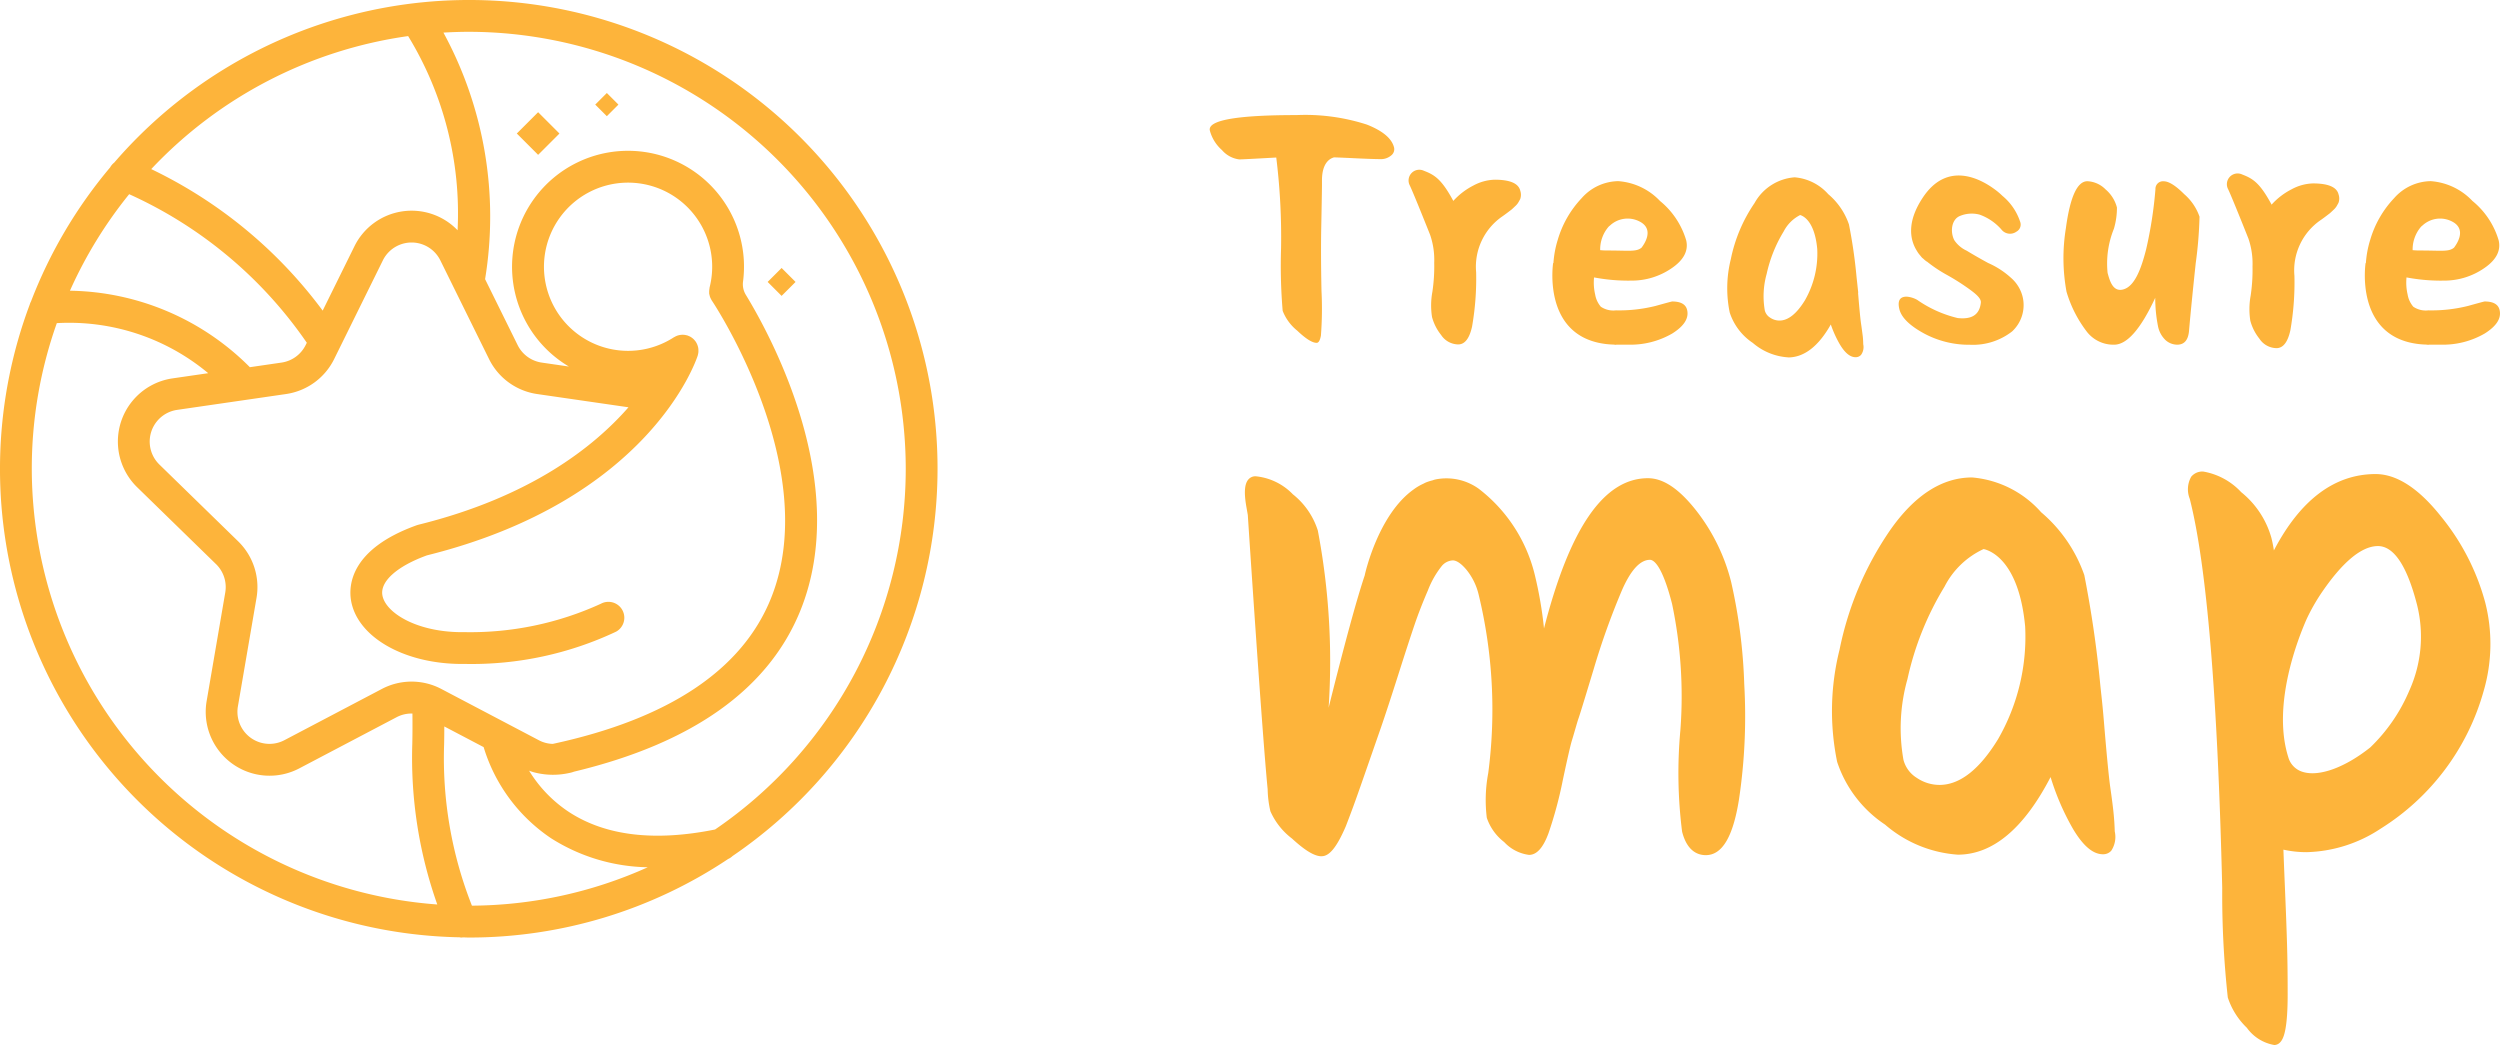 <svg xmlns="http://www.w3.org/2000/svg" width="156.02" height="65.218" viewBox="0 0 156.02 65.218">
  <g id="그룹_212" data-name="그룹 212" transform="translate(-166.283 -201.562)">
    <g id="그룹_199" data-name="그룹 199">
      <path id="패스_265" data-name="패스 265" d="M224.793,230.816a29.236,29.236,0,0,0-51.381-19.106.99.99,0,0,0-.256.3,29.281,29.281,0,0,0-4.937,8.362,1.058,1.058,0,0,0-.081.2,29.241,29.241,0,0,0,26.823,39.485.847.847,0,0,0,.111.016c.034,0,.068-.007.1-.01.121,0,.242.009.364.009a29.085,29.085,0,0,0,16.186-4.9.959.959,0,0,0,.279-.188A29.244,29.244,0,0,0,224.793,230.816Zm-1.984,0a27.263,27.263,0,0,1-11.9,22.513c-3.765.761-6.834.4-9.115-1.09a8.228,8.228,0,0,1-2.493-2.582,2.644,2.644,0,0,0,.4.127,4.645,4.645,0,0,0,2.1.02,1.589,1.589,0,0,0,.3-.083c7.4-1.771,12.155-5.152,14.137-10.067,3.173-7.874-1.8-17.056-3.418-19.707a1.272,1.272,0,0,1-.163-.833,7.3,7.3,0,0,0,.047-1.307,7.238,7.238,0,1,0-12.051,5.8,7.3,7.3,0,0,0,1.134.83l-1.7-.247a2,2,0,0,1-1.5-1.093l-2.031-4.114a24.05,24.05,0,0,0-2.6-15.387c.525-.03,1.053-.049,1.585-.049A27.3,27.3,0,0,1,222.809,230.816Zm-27.074,27.267A25.042,25.042,0,0,1,194,248.007c.008-.371.01-.741.011-1.109l2.455,1.29a10.525,10.525,0,0,0,4.213,5.691,11.6,11.6,0,0,0,6.03,1.807A27.1,27.1,0,0,1,195.735,258.083ZM181.151,235.35l-4.924-4.8a2,2,0,0,1,1.108-3.408l6.8-.989a3.985,3.985,0,0,0,3-2.179l3.043-6.166a2,2,0,0,1,3.584,0l3.043,6.166a3.985,3.985,0,0,0,3,2.179l5.7.827c-2.186,2.5-6.153,5.607-13.1,7.327l-.1.029c-4.17,1.492-4.268,3.777-4.116,4.691.373,2.249,3.216,3.918,6.759,3.97.122,0,.241,0,.36,0a21.12,21.12,0,0,0,9.422-2.013.992.992,0,0,0-.944-1.745,19.565,19.565,0,0,1-8.484,1.774c-.107,0-.216,0-.325,0-2.754-.04-4.652-1.231-4.831-2.311-.143-.858.922-1.807,2.782-2.481,13.841-3.449,16.777-12.1,16.9-12.47.005-.015.005-.031.01-.047.009-.034.016-.068.022-.1s.008-.062.01-.094,0-.064,0-.1a.759.759,0,0,0-.008-.1c0-.031-.01-.063-.017-.094a.912.912,0,0,0-.027-.093.828.828,0,0,0-.034-.087q-.022-.048-.048-.093c-.009-.015-.014-.03-.023-.044a.354.354,0,0,0-.026-.031.89.89,0,0,0-.066-.083c-.021-.023-.041-.046-.064-.067a.9.9,0,0,0-.074-.062c-.027-.02-.053-.039-.081-.057s-.053-.029-.08-.043a.85.85,0,0,0-.1-.042c-.013-.005-.024-.013-.038-.017s-.031-.006-.046-.01a.949.949,0,0,0-.106-.022.841.841,0,0,0-.086-.01.97.97,0,0,0-.108,0,.734.734,0,0,0-.082.007.789.789,0,0,0-.108.02c-.027.006-.053.014-.079.022s-.068.025-.1.04-.053.026-.078.041-.035.015-.052.026a5.249,5.249,0,1,1,2.226-3.1c0,.01,0,.02,0,.03a.85.85,0,0,0-.016.1c0,.031-.008.062-.008.094s0,.063,0,.094,0,.066.01.1.014.058.022.088a.708.708,0,0,0,.066.175.927.927,0,0,0,.053.1c0,.008.008.017.013.024.07.1,6.974,10.447,3.69,18.593-1.8,4.466-6.382,7.519-13.615,9.078a1.955,1.955,0,0,1-.871-.23l-6.087-3.2a3.981,3.981,0,0,0-3.706,0l-6.087,3.2a2,2,0,0,1-2.9-2.106l1.163-6.778A3.986,3.986,0,0,0,181.151,235.35Zm-6.807-21.669a26.858,26.858,0,0,1,11.086,9.271l-.071.144a2,2,0,0,1-1.5,1.093l-1.983.289a16.161,16.161,0,0,0-11.228-4.773A27.277,27.277,0,0,1,174.344,213.681Zm17.41-9.867a21.224,21.224,0,0,1,3.086,12.118,3.978,3.978,0,0,0-6.437,1l-1.982,4.015a28.81,28.81,0,0,0-10.7-8.832A27.218,27.218,0,0,1,191.754,203.814Zm-23.487,27a27.144,27.144,0,0,1,1.562-9.086,13.552,13.552,0,0,1,9.448,3.124l-2.228.324a3.983,3.983,0,0,0-2.207,6.793l4.924,4.8a2,2,0,0,1,.575,1.769l-1.162,6.778a3.984,3.984,0,0,0,5.779,4.2l6.086-3.2a1.991,1.991,0,0,1,.978-.223c.006.618.006,1.243-.008,1.873a27.425,27.425,0,0,0,1.559,10.043A27.3,27.3,0,0,1,168.267,230.816Z" fill="#fdb43b"/>
      <rect id="사각형_66" data-name="사각형 66" width="1.882" height="1.882" transform="matrix(0.707, -0.707, 0.707, 0.707, 198.535, 209.895)" fill="#fdb43b"/>
      <rect id="사각형_67" data-name="사각형 67" width="1.231" height="1.231" transform="translate(214.19 219.157) rotate(-45)" fill="#fdb43b"/>
      <rect id="사각형_68" data-name="사각형 68" width="1.023" height="1.023" transform="matrix(0.707, -0.707, 0.707, 0.707, 203.43, 208.09)" fill="#fdb43b"/>
    </g>
    <g id="그룹_211" data-name="그룹 211">
      <g id="그룹_200" data-name="그룹 200">
        <path id="패스_266" data-name="패스 266" d="M322.278,220.911c-.082-.355-.394-.534-.934-.534q-.041,0-1.034.277a9.359,9.359,0,0,1-2.476.277,1.392,1.392,0,0,1-.942-.227,1.565,1.565,0,0,1-.354-.762,3.257,3.257,0,0,1-.069-1.067,11.435,11.435,0,0,0,2.319.2,4.392,4.392,0,0,0,2.52-.771q1.137-.771.912-1.74a4.988,4.988,0,0,0-1.637-2.461,3.971,3.971,0,0,0-2.609-1.236,3.1,3.1,0,0,0-2.275,1.058,6.4,6.4,0,0,0-1.5,2.619,6.236,6.236,0,0,0-.266,1.445l-.017-.02s-.711,4.582,3.294,5.063c.138.016.277.027.418.032.077,0,.143.017.223.017l0-.011c.229,0,.464,0,.709,0a5.193,5.193,0,0,0,2.785-.692Q322.457,221.681,322.278,220.911Zm-4.909-5.191c.029-.034.064-.058.1-.089a1.615,1.615,0,0,1,1.817-.258c1.02.5.253,1.5.15,1.642-.326.277-.8.18-2.066.18a5.144,5.144,0,0,1-.519-.021A2.167,2.167,0,0,1,317.369,215.72Z" fill="#fdb43b"/>
      </g>
      <g id="그룹_201" data-name="그룹 201">
        <path id="패스_267" data-name="패스 267" d="M300.8,213.37a.472.472,0,0,1,.517-.494q.477,0,1.286.81a3.271,3.271,0,0,1,.948,1.4,25.825,25.825,0,0,1-.238,2.906q-.286,2.689-.42,4.25-.084.831-.736.831a1.1,1.1,0,0,1-.729-.287,1.638,1.638,0,0,1-.475-.9,9.064,9.064,0,0,1-.166-1.74q-1.357,2.927-2.565,2.927a2.094,2.094,0,0,1-1.712-.821,7.628,7.628,0,0,1-1.26-2.485,11.582,11.582,0,0,1-.041-3.95q.395-2.946,1.345-2.945a1.7,1.7,0,0,1,1.137.514,2.206,2.206,0,0,1,.706,1.127,4.611,4.611,0,0,1-.189,1.324,5.777,5.777,0,0,0-.394,2.758c.125.452.317,1.217.984,1.028.716-.2,1.115-1.3,1.421-2.5A25.975,25.975,0,0,0,300.8,213.37Z" fill="#fdb43b"/>
      </g>
      <g id="그룹_202" data-name="그룹 202">
        <path id="패스_268" data-name="패스 268" d="M298.014,253.458c-.009-.372-.033-.75-.074-1.137s-.107-.906-.2-1.556-.228-2.027-.4-4.133c-.071-.852-.146-1.576-.225-2.225l.005.006s-.636-5.958-1-6.9a8.768,8.768,0,0,0-2.624-3.8,6.22,6.22,0,0,0-4.148-2.1q-2.7.007-4.922,3.218a19.861,19.861,0,0,0-3.092,7.324,15.454,15.454,0,0,0-.154,6.9,7.268,7.268,0,0,0,2.9,3.778,7.476,7.476,0,0,0,4.4,1.824q3.306-.01,5.836-5.265a16.413,16.413,0,0,0,1.554,3.781q.871,1.459,1.655,1.459Q298.135,254.619,298.014,253.458Zm-6.832-5.625q-1.814,2.957-3.857,2.96a2.765,2.765,0,0,1-1.56-.483,2.126,2.126,0,0,1-.934-1.276,11.479,11.479,0,0,1,.25-5.156,18.865,18.865,0,0,1,2.34-5.835,5.28,5.28,0,0,1,2.625-2.472s2.414.177,2.871,5.082A13,13,0,0,1,291.182,247.833Z" fill="#fdb43b"/>
        <path id="패스_269" data-name="패스 269" d="M288.47,254.9a7.761,7.761,0,0,1-4.542-1.874,7.545,7.545,0,0,1-2.992-3.916,15.764,15.764,0,0,1,.152-7.012,20.19,20.19,0,0,1,3.13-7.414c1.527-2.2,3.251-3.32,5.128-3.325h.011a6.48,6.48,0,0,1,4.31,2.172,9.04,9.04,0,0,1,2.693,3.92,69.93,69.93,0,0,1,1.006,6.94l.042.394c.067.587.125,1.189.178,1.831.173,2.085.307,3.469.4,4.117s.161,1.177.2,1.565.065.769.074,1.149a1.558,1.558,0,0,1-.219,1.208.676.676,0,0,1-.516.22h0c-.622,0-1.234-.516-1.869-1.581a15.614,15.614,0,0,1-1.4-3.237c-1.663,3.207-3.6,4.836-5.779,4.843Zm.887-23.041h-.01c-1.7.005-3.29,1.051-4.718,3.11a19.688,19.688,0,0,0-3.052,7.233,15.265,15.265,0,0,0-.156,6.785,7.059,7.059,0,0,0,2.81,3.64,7.29,7.29,0,0,0,4.239,1.773h.012c2.089-.007,3.977-1.731,5.611-5.123l.282-.587.183.625a16.3,16.3,0,0,0,1.528,3.724c.523.875,1.02,1.336,1.44,1.336h0a.175.175,0,0,0,.145-.054c.049-.054.155-.243.093-.832v-.021c-.009-.369-.033-.745-.072-1.117s-.108-.9-.2-1.547-.231-2.053-.4-4.147c-.065-.783-.138-1.507-.224-2.215l-.1-.841.016.019a54.552,54.552,0,0,0-.894-6.018,8.582,8.582,0,0,0-2.563-3.71A6.021,6.021,0,0,0,289.357,231.855Zm-2.037,19.188a3.027,3.027,0,0,1-1.692-.524,2.385,2.385,0,0,1-1.039-1.423,11.773,11.773,0,0,1,.248-5.272,19.2,19.2,0,0,1,2.372-5.913,5.539,5.539,0,0,1,2.763-2.58l.074-.01c.027,0,2.639.144,3.12,5.308a13.324,13.324,0,0,1-1.771,7.334c-1.251,2.04-2.62,3.076-4.069,3.08Zm2.748-15.216a5.17,5.17,0,0,0-2.434,2.348,18.681,18.681,0,0,0-2.309,5.759,11.311,11.311,0,0,0-.252,5.039,1.873,1.873,0,0,0,.831,1.129,2.536,2.536,0,0,0,1.416.441h.005c1.263,0,2.489-.96,3.644-2.841h0a12.815,12.815,0,0,0,1.7-7.044C292.272,236.425,290.373,235.886,290.068,235.827Z" fill="#fdb43b"/>
      </g>
      <g id="그룹_203" data-name="그룹 203">
        <path id="패스_270" data-name="패스 270" d="M282.322,223.06c0-.173-.015-.349-.034-.53s-.05-.422-.094-.725-.106-.944-.187-1.926c-.033-.4-.068-.734-.1-1.037l0,0s-.3-2.777-.466-3.218a4.083,4.083,0,0,0-1.222-1.772,2.458,2.458,0,0,0-4.227.52,9.249,9.249,0,0,0-1.441,3.413,7.194,7.194,0,0,0-.072,3.215,3.388,3.388,0,0,0,1.352,1.761,3.492,3.492,0,0,0,2.052.85q1.541,0,2.72-2.454a7.631,7.631,0,0,0,.724,1.762q.406.681.771.68Q282.378,223.6,282.322,223.06Zm-3.184-2.621q-.844,1.377-1.8,1.379a1.284,1.284,0,0,1-.727-.225.994.994,0,0,1-.436-.594,5.371,5.371,0,0,1,.117-2.4,8.774,8.774,0,0,1,1.091-2.72,2.455,2.455,0,0,1,1.223-1.152s1.125.083,1.338,2.369A6.054,6.054,0,0,1,279.138,220.439Z" fill="#fdb43b"/>
        <path id="패스_271" data-name="패스 271" d="M277.874,223.864a3.737,3.737,0,0,1-2.2-.9,3.631,3.631,0,0,1-1.443-1.9,7.483,7.483,0,0,1,.069-3.328,9.558,9.558,0,0,1,1.48-3.5,3.125,3.125,0,0,1,2.5-1.608h0a3.149,3.149,0,0,1,2.1,1.051,4.272,4.272,0,0,1,1.292,1.89,31.522,31.522,0,0,1,.472,3.253l.018.173q.018.157.036.333l.054.505-.009-.012,0,.041c.08.97.142,1.613.186,1.91s.076.553.1.735.03.364.035.54a.83.83,0,0,1-.137.662.444.444,0,0,1-.339.146h0c-.339,0-.661-.262-.984-.8a6.954,6.954,0,0,1-.564-1.243c-.768,1.362-1.663,2.054-2.664,2.057Zm.412-10.739h0a2.666,2.666,0,0,0-2.089,1.393,9.075,9.075,0,0,0-1.4,3.322,7.006,7.006,0,0,0-.074,3.1,3.171,3.171,0,0,0,1.261,1.623,3.274,3.274,0,0,0,1.895.8h.005c.919,0,1.758-.781,2.5-2.312l.282-.586.183.624a7.493,7.493,0,0,0,.7,1.7c.287.479.474.549.542.557a2.015,2.015,0,0,0-.006-.266l0-.018c0-.167-.014-.337-.033-.51s-.049-.418-.092-.717-.107-.945-.189-1.94c-.033-.394-.068-.728-.1-1.029l-.124-1.038.008.012a17.885,17.885,0,0,0-.333-2.128,3.881,3.881,0,0,0-1.163-1.681A2.687,2.687,0,0,0,278.286,213.125Zm-.951,8.943a1.546,1.546,0,0,1-.859-.266,1.237,1.237,0,0,1-.54-.742,5.538,5.538,0,0,1,.115-2.519,9.087,9.087,0,0,1,1.122-2.8,2.664,2.664,0,0,1,1.362-1.259l.074-.011c.013,0,1.351.07,1.587,2.6a6.349,6.349,0,0,1-.845,3.5h0c-.609.993-1.286,1.5-2.01,1.5Zm1.291-7.086a2.366,2.366,0,0,0-1.028,1.026,8.59,8.59,0,0,0-1.06,2.644,5.151,5.151,0,0,0-.117,2.285.747.747,0,0,0,.331.448,1.032,1.032,0,0,0,.584.183h0c.539,0,1.073-.425,1.586-1.26h0a5.847,5.847,0,0,0,.771-3.211C279.533,215.346,278.808,215.034,278.626,214.982Z" fill="#fdb43b"/>
      </g>
      <g id="그룹_204" data-name="그룹 204">
        <path id="패스_272" data-name="패스 272" d="M321.136,239.206a14.092,14.092,0,0,0-2.715-5.264q-2.022-2.549-3.891-2.545-4,.011-6.5,5.406a8.616,8.616,0,0,0-.241-1.625,5.347,5.347,0,0,0-1.8-2.712,4.047,4.047,0,0,0-2.2-1.225q-.959,0-.6,1.394,1.6,6.267,2.033,24.334a60.759,60.759,0,0,0,.339,6.781,4.407,4.407,0,0,0,1.13,1.784q.928,1,1.537.995t.586-3.16q0-1.533-.039-2.879t-.126-3.391q-.087-2.045-.114-2.833a6.4,6.4,0,0,0,1.712.228,8.446,8.446,0,0,0,4.487-1.43,14.576,14.576,0,0,0,6.313-8.424A10.182,10.182,0,0,0,321.136,239.206Zm-4.265,5.539a10.9,10.9,0,0,1-2.514,3.656c-2.5,1.99-4.956,2.255-5.514.484-1.066-3.388.664-7.684,1.176-8.835a12.657,12.657,0,0,1,.866-1.536q2.1-3.119,3.794-3.123t2.679,3.849A8.373,8.373,0,0,1,316.871,244.745Z" fill="#fdb43b"/>
        <path id="패스_273" data-name="패스 273" d="M308.224,266.78a2.668,2.668,0,0,1-1.72-1.077,4.6,4.6,0,0,1-1.189-1.892,59.516,59.516,0,0,1-.347-6.836c-.287-11.97-.969-20.138-2.025-24.278a1.6,1.6,0,0,1,.09-1.385.9.9,0,0,1,.752-.321h0a4.206,4.206,0,0,1,2.367,1.286,5.6,5.6,0,0,1,1.881,2.84,7.811,7.811,0,0,1,.159.795c1.651-3.156,3.78-4.757,6.335-4.765h.008c1.318,0,2.691.888,4.08,2.639a14.411,14.411,0,0,1,2.761,5.359h0a10.471,10.471,0,0,1-.1,5.564,14.82,14.82,0,0,1-6.42,8.567,8.731,8.731,0,0,1-4.619,1.468h-.011a6.652,6.652,0,0,1-1.44-.157q.03.832.1,2.5.087,2.046.126,3.394t.039,2.887c.018,2.437-.246,3.019-.478,3.253a.5.5,0,0,1-.356.158Zm-4.436-35.289h0c-.26,0-.334.1-.358.127-.069.088-.16.332,0,.956,1.066,4.175,1.753,12.381,2.041,24.389a62.225,62.225,0,0,0,.331,6.725,4.214,4.214,0,0,0,1.071,1.675c.705.757,1.125.917,1.353.917h0c.027-.018.355-.266.336-2.909q0-1.531-.039-2.875t-.126-3.386q-.087-2.047-.113-2.835l-.012-.339.328.089a6.239,6.239,0,0,0,1.634.219h.011a8.24,8.24,0,0,0,4.354-1.392,14.323,14.323,0,0,0,6.206-8.281,9.989,9.989,0,0,0,.091-5.3h0a13.907,13.907,0,0,0-2.669-5.171c-1.289-1.626-2.53-2.45-3.688-2.45h-.006c-2.549.008-4.658,1.777-6.27,5.261l-.417.9-.059-.992a8.556,8.556,0,0,0-.234-1.578,5.123,5.123,0,0,0-1.723-2.584C304.712,231.693,304.1,231.491,303.788,231.491Zm6.8,18.828a2.486,2.486,0,0,1-.741-.1,1.816,1.816,0,0,1-1.239-1.254c-1.086-3.449.633-7.769,1.185-9.011a12.7,12.7,0,0,1,.888-1.575c1.462-2.172,2.771-3.23,4-3.233h0c1.271,0,2.225,1.32,2.918,4.037a8.658,8.658,0,0,1-.5,5.666h0a11.215,11.215,0,0,1-2.572,3.738A6.864,6.864,0,0,1,310.585,250.319Zm4.1-14.678h0c-1.037,0-2.244,1.017-3.587,3.013a12.173,12.173,0,0,0-.849,1.506c-.532,1.193-2.195,5.369-1.163,8.65a1.324,1.324,0,0,0,.909.926c1.023.314,2.633-.275,4.211-1.531a10.708,10.708,0,0,0,2.441-3.558,8.174,8.174,0,0,0,.474-5.346C316.5,236.872,315.678,235.641,314.683,235.641Z" fill="#fdb43b"/>
      </g>
      <g id="그룹_205" data-name="그룹 205">
        <path id="패스_274" data-name="패스 274" d="M274.892,244.277a32.833,32.833,0,0,0-.812-6.338,11.63,11.63,0,0,0-2.135-4.36q-1.515-1.923-2.818-1.92-4.175.012-6.592,10.654a28.346,28.346,0,0,0-.711-4.828c-.385-1.912-2.791-6.419-5.9-5.754-.068.015-.131.043-.2.062a2.728,2.728,0,0,0-.34.106c-.063.025-.121.06-.181.089a3.051,3.051,0,0,0-.567.336c-2.128,1.524-2.933,5.165-2.933,5.165l0,0c-.591,1.747-1.541,5.3-2.861,10.712q.476-9.384-.567-13.469a4.432,4.432,0,0,0-1.479-2.132,3.473,3.473,0,0,0-2.165-1.063q-.609,0-.33,1.6c.028.155.062.352.093.534,0,.007.876,13.415,1.241,17.136a6.292,6.292,0,0,0,.164,1.322,4.23,4.23,0,0,0,1.272,1.576q1.136,1.043,1.68,1.041t1.279-1.722q.341-.884.607-1.628t.744-2.115q.475-1.371.841-2.418t1.052-3.207q.687-2.162,1.036-3.184t.841-2.162a5.932,5.932,0,0,1,.9-1.582,1.2,1.2,0,0,1,.888-.443,1.5,1.5,0,0,1,1.042.67,4.1,4.1,0,0,1,.812,1.646,30.562,30.562,0,0,1,.606,11.239,9.063,9.063,0,0,0-.1,2.7,3,3,0,0,0,1.008,1.391,2.382,2.382,0,0,0,1.385.739q.543,0,.981-1.188a25.016,25.016,0,0,0,.882-3.276q.445-2.091.577-2.51c.088-.279.167-.542.234-.791s.127-.441.178-.581.369-1.169.951-3.091a45.619,45.619,0,0,1,1.767-4.928q.891-2.046,1.979-2.049.868,0,1.622,2.945a28.174,28.174,0,0,1,.526,7.941,29.4,29.4,0,0,0,.1,6.27q.326,1.278,1.239,1.275,1.3,0,1.823-3.257A34.754,34.754,0,0,0,274.892,244.277Z" fill="#fdb43b"/>
        <path id="패스_275" data-name="패스 275" d="M248.76,255c-.439,0-1.026-.351-1.848-1.107a4.344,4.344,0,0,1-1.345-1.7,6.5,6.5,0,0,1-.172-1.375c-.347-3.54-1.149-15.737-1.239-17.116l-.091-.52c-.152-.873-.114-1.409.119-1.688a.578.578,0,0,1,.457-.209h0a3.723,3.723,0,0,1,2.327,1.125,4.7,4.7,0,0,1,1.557,2.258,43.615,43.615,0,0,1,.675,11.06c1-4.015,1.76-6.794,2.26-8.28l0-.017c.034-.152.851-3.752,3.031-5.314a3.276,3.276,0,0,1,.606-.36l.055-.027a1.2,1.2,0,0,1,.14-.067,2.984,2.984,0,0,1,.373-.118l.06-.019a1.062,1.062,0,0,1,.146-.043,3.455,3.455,0,0,1,2.7.583,9.638,9.638,0,0,1,3.494,5.365,24.846,24.846,0,0,1,.576,3.351c1.617-6.3,3.743-9.37,6.481-9.376h.007c.956,0,1.94.659,3.008,2.015a11.924,11.924,0,0,1,2.181,4.452,33.3,33.3,0,0,1,.82,6.389,35.152,35.152,0,0,1-.33,7.2c-.372,2.331-1.048,3.466-2.069,3.468h0c-.505,0-1.171-.254-1.479-1.463a29.136,29.136,0,0,1-.107-6.344,28.079,28.079,0,0,0-.518-7.868c-.636-2.486-1.176-2.756-1.379-2.756h0c-.614,0-1.2.641-1.751,1.9a45.889,45.889,0,0,0-1.757,4.9c-.873,2.887-.936,3.053-.957,3.107-.047.133-.1.321-.17.559s-.147.518-.236.8c-.059.188-.207.773-.571,2.486a25.4,25.4,0,0,1-.892,3.312c-.335.907-.732,1.348-1.214,1.351a2.564,2.564,0,0,1-1.552-.8,3.2,3.2,0,0,1-1.085-1.516,9.088,9.088,0,0,1,.09-2.788,30.449,30.449,0,0,0-.6-11.146,3.884,3.884,0,0,0-.761-1.547c-.319-.38-.613-.582-.85-.582a.961.961,0,0,0-.7.364,5.7,5.7,0,0,0-.855,1.51c-.325.751-.605,1.472-.834,2.144s-.578,1.741-1.035,3.181c-.453,1.422-.808,2.5-1.054,3.213l-.841,2.417q-.477,1.374-.744,2.119c-.178.5-.382,1.042-.609,1.631-.557,1.3-1.022,1.882-1.512,1.883Zm-4.116-23.213h0a.081.081,0,0,0-.075.031c-.045.053-.179.3-.009,1.28l.092.534c.1,1.418.9,13.608,1.244,17.154a6.192,6.192,0,0,0,.157,1.285c.054.212.305.635,1.2,1.454.923.848,1.342.975,1.51.975h0c.063,0,.411-.077,1.049-1.571.223-.577.425-1.118.6-1.612s.425-1.2.743-2.114l.841-2.418c.245-.705.6-1.782,1.049-3.2q.69-2.164,1.039-3.189c.232-.685.518-1.418.848-2.181a6.052,6.052,0,0,1,.947-1.652c.649-.7,1.461-.772,2.3.237a4.373,4.373,0,0,1,.862,1.745,30.914,30.914,0,0,1,.612,11.329,8.431,8.431,0,0,0-.1,2.6,2.783,2.783,0,0,0,.93,1.264c.637.56,1.015.677,1.22.677.234,0,.507-.375.747-1.024a24.915,24.915,0,0,0,.872-3.242c.3-1.392.492-2.244.583-2.534.087-.274.165-.535.231-.78s.131-.457.184-.6c.029-.081.191-.582.947-3.08a46.265,46.265,0,0,1,1.777-4.955c.643-1.477,1.365-2.2,2.208-2.2h0c.725,0,1.318.995,1.863,3.133a28.528,28.528,0,0,1,.533,8.015,29.43,29.43,0,0,0,.093,6.2c.277,1.088.827,1.109,1,1.086.9,0,1.355-1.657,1.576-3.046a34.73,34.73,0,0,0,.325-7.1,32.8,32.8,0,0,0-.8-6.289,11.427,11.427,0,0,0-2.09-4.266c-.953-1.21-1.834-1.824-2.616-1.824h0c-2.638.006-4.775,3.525-6.349,10.459L262.409,244l-.124-1.665a28.21,28.21,0,0,0-.7-4.785,9.2,9.2,0,0,0-3.281-5.058,2.992,2.992,0,0,0-2.318-.513c-.03.007-.059.018-.088.027l-.1.032a2.5,2.5,0,0,0-.317.1.849.849,0,0,0-.091.045l-.071.035a2.767,2.767,0,0,0-.524.311c-1.809,1.3-2.642,4.232-2.809,4.888l.011.01-.047.151c-.588,1.739-1.549,5.336-2.856,10.69l-.492-.072c.315-6.2.127-10.707-.559-13.4a4.213,4.213,0,0,0-1.4-2.006A3.268,3.268,0,0,0,244.644,231.789Z" fill="#fdb43b"/>
      </g>
      <g id="그룹_206" data-name="그룹 206">
        <path id="패스_276" data-name="패스 276" d="M251.586,209.337a12.523,12.523,0,0,0-4.388-.593q-5.636,0-5.41.968a2.472,2.472,0,0,0,.755,1.216,1.7,1.7,0,0,0,1.084.583q.2,0,2.305-.118a40.539,40.539,0,0,1,.3,5.644,33.745,33.745,0,0,0,.1,3.924,2.962,2.962,0,0,0,.909,1.236q.8.762,1.213.761.179,0,.264-.445a21.874,21.874,0,0,0,.037-2.787q-.048-2.343-.015-3.993t.045-2.581c0-.133,0-.251,0-.365v-.01c.013-1.071.506-1.331.758-1.395.376.014.77.03,1.186.051q1.22.059,1.674.059a.987.987,0,0,0,.7-.228.491.491,0,0,0,.184-.484Q253.086,209.929,251.586,209.337Z" fill="#fdb43b"/>
      </g>
      <g id="그룹_207" data-name="그룹 207">
        <path id="패스_277" data-name="패스 277" d="M261.161,213.469q-.161-.693-1.6-.692a2.96,2.96,0,0,0-1.33.365,4.344,4.344,0,0,0-1.25.959c-.731-1.358-1.168-1.626-1.839-1.883a.67.67,0,0,0-.871.928c.257.542,1.262,3.07,1.262,3.07a4.813,4.813,0,0,1,.257,1.75,10.716,10.716,0,0,1-.115,1.809,4.687,4.687,0,0,0-.022,1.572,3.049,3.049,0,0,0,.565,1.117,1.3,1.3,0,0,0,1.066.593q.623,0,.868-1.117a17.367,17.367,0,0,0,.254-3.39,3.811,3.811,0,0,1,1.66-3.5q.171-.119.557-.415l.2-.188a1.165,1.165,0,0,0,.189-.208c.034-.052.081-.135.141-.246A.79.79,0,0,0,261.161,213.469Z" fill="#fdb43b"/>
      </g>
      <g id="그룹_208" data-name="그룹 208">
        <path id="패스_278" data-name="패스 278" d="M312.229,213.7q-.16-.691-1.6-.691a2.953,2.953,0,0,0-1.329.365,4.318,4.318,0,0,0-1.251.959c-.731-1.358-1.167-1.626-1.838-1.883a.67.67,0,0,0-.871.928c.257.542,1.261,3.07,1.261,3.07a4.811,4.811,0,0,1,.257,1.75,10.724,10.724,0,0,1-.115,1.809,4.714,4.714,0,0,0-.022,1.572,3.065,3.065,0,0,0,.565,1.117,1.3,1.3,0,0,0,1.066.593q.624,0,.869-1.117a17.388,17.388,0,0,0,.253-3.391,3.806,3.806,0,0,1,1.661-3.5c.114-.079.3-.217.557-.416.043-.039.111-.1.2-.187a1.164,1.164,0,0,0,.189-.208c.035-.052.081-.135.141-.246A.786.786,0,0,0,312.229,213.7Z" fill="#fdb43b"/>
      </g>
      <g id="그룹_209" data-name="그룹 209">
        <path id="패스_279" data-name="패스 279" d="M292.53,220.168a2.288,2.288,0,0,0-.758-1.279,5.223,5.223,0,0,0-1.412-.913q-.724-.395-1.345-.771a1.86,1.86,0,0,1-.766-.65c-.271-.516-.187-1.31.364-1.521a1.918,1.918,0,0,1,1.221-.075,3.284,3.284,0,0,1,1.349.921.682.682,0,0,0,.942.139.5.5,0,0,0,.226-.633,3.518,3.518,0,0,0-1.1-1.6,4.317,4.317,0,0,0-.453-.386l-.01-.007c-.937-.7-2.994-1.781-4.506.5-1.052,1.584-.772,2.688-.368,3.329a1.625,1.625,0,0,0,.18.254l.043.051a1.327,1.327,0,0,0,.108.128c.018.016.037.028.056.043a2,2,0,0,0,.228.191l0-.011a8.572,8.572,0,0,0,1.174.795,14.188,14.188,0,0,1,1.434.9c.45.324.8.612.767.881-.092.808-.627,1.043-1.441.958a7.424,7.424,0,0,1-2.534-1.137,1.6,1.6,0,0,0-.658-.2q-.635,0-.455.771t1.494,1.5a5.918,5.918,0,0,0,2.927.732,3.969,3.969,0,0,0,2.616-.831A2.238,2.238,0,0,0,292.53,220.168Z" fill="#fdb43b"/>
      </g>
      <g id="그룹_210" data-name="그룹 210">
        <path id="패스_280" data-name="패스 280" d="M271.574,220.911c-.082-.355-.394-.534-.934-.534q-.041,0-1.034.277a9.359,9.359,0,0,1-2.476.277,1.392,1.392,0,0,1-.942-.227,1.564,1.564,0,0,1-.354-.762,3.229,3.229,0,0,1-.069-1.067,11.435,11.435,0,0,0,2.319.2,4.392,4.392,0,0,0,2.52-.771q1.135-.771.912-1.74a5,5,0,0,0-1.637-2.461,3.971,3.971,0,0,0-2.61-1.236,3.1,3.1,0,0,0-2.274,1.058,6.39,6.39,0,0,0-1.5,2.619,6.236,6.236,0,0,0-.266,1.445l-.017-.02s-.712,4.582,3.294,5.063c.138.016.277.027.418.032.077,0,.143.017.223.017l0-.011c.229,0,.463,0,.709,0a5.2,5.2,0,0,0,2.785-.692Q271.752,221.681,271.574,220.911Zm-4.909-5.191c.029-.034.064-.058.1-.089a1.615,1.615,0,0,1,1.817-.258c1.02.5.253,1.5.15,1.642-.326.277-.8.18-2.066.18a5.146,5.146,0,0,1-.519-.021A2.167,2.167,0,0,1,266.665,215.72Z" fill="#fdb43b"/>
      </g>
    </g>
  </g>
</svg>
